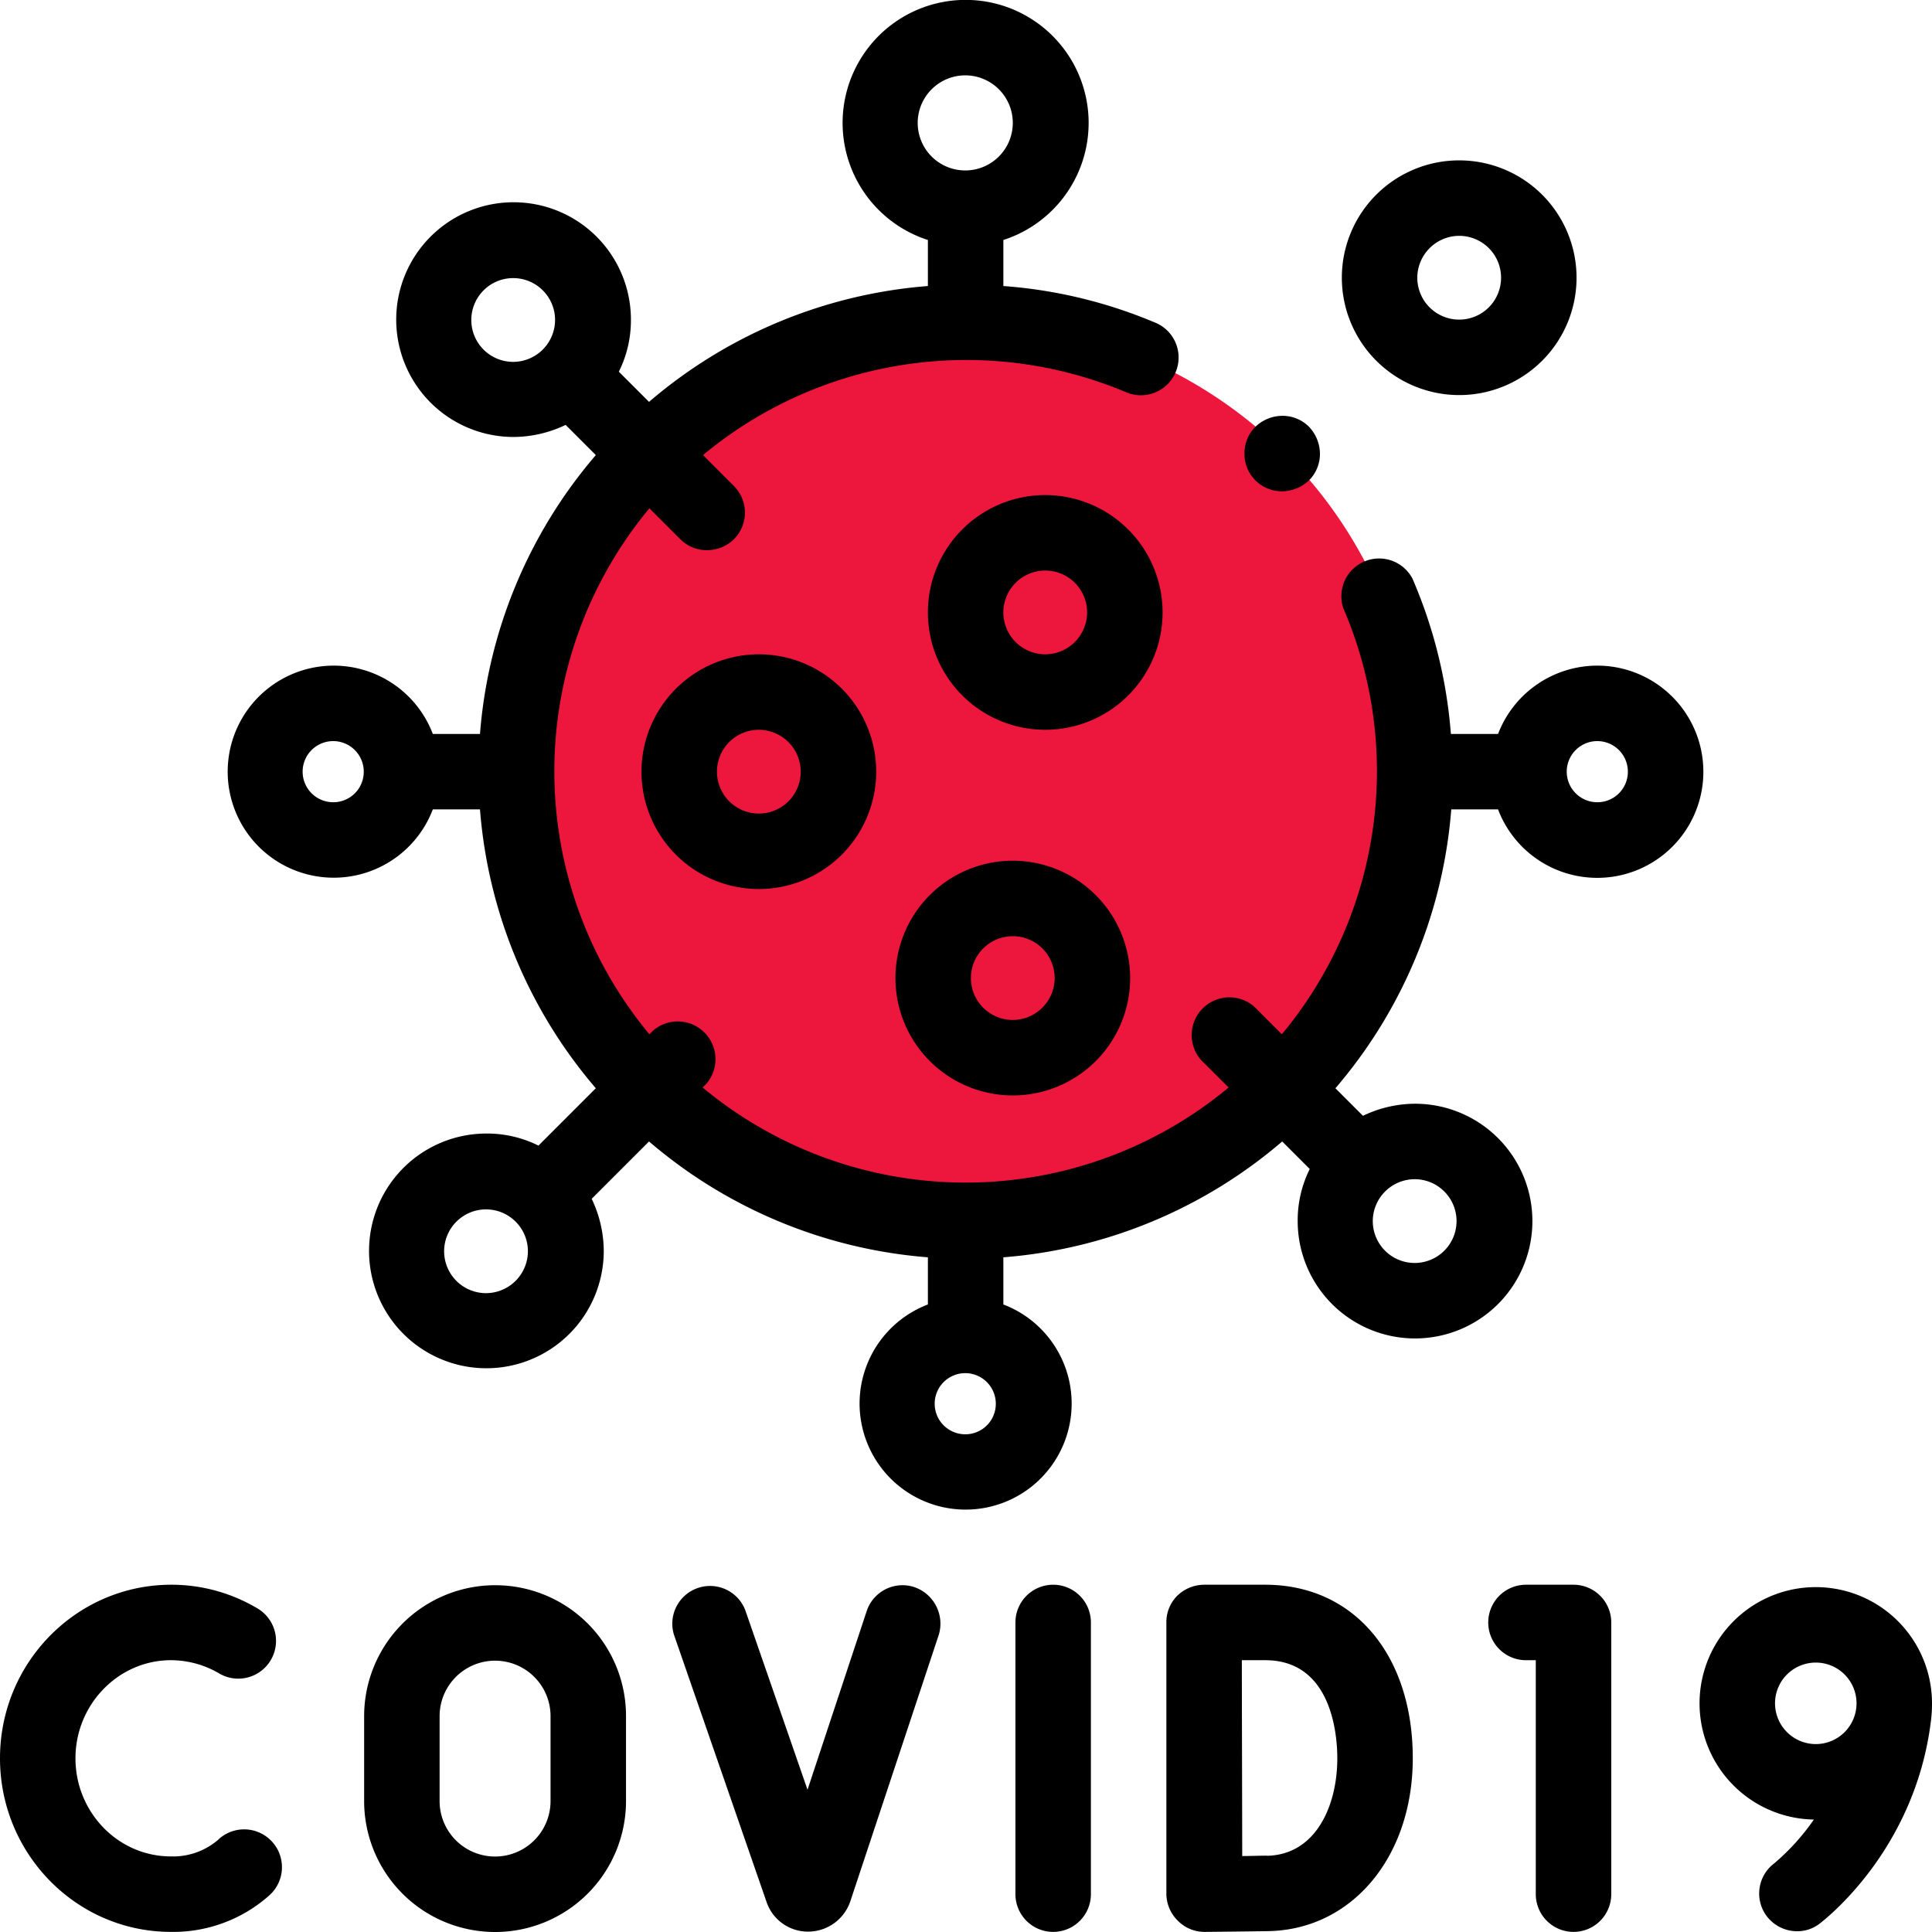 <svg id="Capa_1" data-name="Capa 1" xmlns="http://www.w3.org/2000/svg" viewBox="0 0 512 512"><defs><style>.cls-1{fill:#ed163c;}</style></defs><circle class="cls-1" cx="256.4" cy="204.47" r="119.1"/><path d="M278.4,420a10,10,0,0,0-10,10v72a10,10,0,0,0,20,0V430A10,10,0,0,0,278.4,420Z" transform="translate(0.7 -0.03)"/><path d="M57.3,487.43A18.33,18.33,0,0,1,44.6,492c-14,0-25.3-11.7-25.3-26s11.4-26,25.3-26a25.32,25.32,0,0,1,12.6,3.4,10,10,0,1,0,10.2-17.2A44.54,44.54,0,0,0,44.7,420C19.6,420-.7,440.63-.7,466s20.3,46,45.3,46a38.29,38.29,0,0,0,26.1-9.7,10,10,0,0,0-13.4-14.9Z" transform="translate(0.7 -0.03)"/><path d="M241.6,420.63a10,10,0,0,0-12.6,6.3l-15.7,47.4-16.5-47.6a10,10,0,0,0-18.9,6.5l24.6,71a11.58,11.58,0,0,0,11,7.7h.1a11.82,11.82,0,0,0,11-7.9l23.5-70.8a10.24,10.24,0,0,0-6.5-12.6Z" transform="translate(0.7 -0.03)"/><path d="M130.5,420.13a34.72,34.72,0,0,0-34.7,34.7v22.5a34.7,34.7,0,0,0,69.4,0v-22.5a34.65,34.65,0,0,0-34.7-34.7Zm14.7,57.2a14.7,14.7,0,0,1-29.4,0v-22.5a14.7,14.7,0,0,1,29.4,0Z" transform="translate(0.7 -0.03)"/><path d="M416.3,420H403.7a10,10,0,0,0,0,20h2.6v62a10,10,0,0,0,20,0V430A10,10,0,0,0,416.3,420Z" transform="translate(0.7 -0.03)"/><path d="M511.3,451.43a30.8,30.8,0,1,0-31.3,30.8,60.17,60.17,0,0,1-10.5,11.6,10,10,0,0,0-2,14,10.13,10.13,0,0,0,8,4,9.63,9.63,0,0,0,6-2c1-.8,25.2-19.1,29.5-53.6A36.36,36.36,0,0,0,511.3,451.43Zm-41.6,0a10.8,10.8,0,1,1,10.8,10.8A10.82,10.82,0,0,1,469.7,451.43Z" transform="translate(0.7 -0.03)"/><path d="M422.6,176.43a28.19,28.19,0,0,0-26.3,18.1H383.8a128.5,128.5,0,0,0-10.2-41.2,10,10,0,0,0-18.3,7.9A109.1,109.1,0,0,1,339,274.13l-6.3-6.3a10,10,0,1,0-14.1,14.1l6.3,6.3a109,109,0,0,1-139.4,0l1-1a10,10,0,0,0-14.1-14.1l-1,1a109,109,0,0,1,0-139.4l8.2,8.2a9.82,9.82,0,0,0,7.1,2.9,10.24,10.24,0,0,0,7.1-2.9,10,10,0,0,0,0-14.1l-8.2-8.2a109.22,109.22,0,0,1,112.5-16.5,10,10,0,0,0,7.8-18.4,127.11,127.11,0,0,0-40.7-9.9V63.63a32.6,32.6,0,1,0-20,0v12.2a128.9,128.9,0,0,0-73.9,30.7l-8-8a30.45,30.45,0,0,0,3.2-13.8,31.1,31.1,0,1,0-31.1,31.1,32.15,32.15,0,0,0,13.8-3.2l8,8a128.9,128.9,0,0,0-30.7,73.9H114a28.1,28.1,0,1,0,0,20h12.5a128.9,128.9,0,0,0,30.7,73.9L142,303.63a30.45,30.45,0,0,0-13.8-3.2,31.1,31.1,0,1,0,31.1,31.1,32.15,32.15,0,0,0-3.2-13.8l15.2-15.2a128.9,128.9,0,0,0,73.9,30.7v12.5a28.1,28.1,0,1,0,20,0v-12.5a128.9,128.9,0,0,0,73.9-30.7l7.3,7.3a30.45,30.45,0,0,0-3.2,13.8,31.1,31.1,0,1,0,31.1-31.1,32.15,32.15,0,0,0-13.8,3.2l-7.3-7.3a128.9,128.9,0,0,0,30.7-73.9h12.4a28.12,28.12,0,1,0,26.3-38.1ZM255.1,20a12.6,12.6,0,1,1-12.6,12.6A12.61,12.61,0,0,1,255.1,20ZM135.3,95.93a11.1,11.1,0,1,1,11.1-11.1A11.14,11.14,0,0,1,135.3,95.93ZM87.6,212.63a8.1,8.1,0,1,1,8.1-8.1A8.07,8.07,0,0,1,87.6,212.63Zm40.5,130.1a11.1,11.1,0,1,1,11.1-11.1A11.14,11.14,0,0,1,128.1,342.73Zm127,37.4a8.1,8.1,0,1,1,8.1-8.1,8.07,8.07,0,0,1-8.1,8.1Zm119.1-67.6a11.1,11.1,0,1,1-11.1,11.1A11.14,11.14,0,0,1,374.2,312.53Zm48.4-99.9a8.1,8.1,0,1,1,8.1-8.1A8.07,8.07,0,0,1,422.6,212.63Z" transform="translate(0.7 -0.03)"/><path d="M169.3,204.53a31.1,31.1,0,1,0,31.1-31.1A31.13,31.13,0,0,0,169.3,204.53Zm42.2,0a11.1,11.1,0,1,1-11.1-11.1A11.14,11.14,0,0,1,211.5,204.53Z" transform="translate(0.7 -0.03)"/><path d="M276.3,131.23a31.1,31.1,0,1,0,31.1,31.1A31.13,31.13,0,0,0,276.3,131.23Zm0,42.2a11.1,11.1,0,1,1,11.1-11.1A11.14,11.14,0,0,1,276.3,173.43Z" transform="translate(0.7 -0.03)"/><path d="M267.7,228.13a31.1,31.1,0,1,0,31.1,31.1A31.13,31.13,0,0,0,267.7,228.13Zm0,42.2a11.1,11.1,0,1,1,11.1-11.1A11.14,11.14,0,0,1,267.7,270.33Z" transform="translate(0.7 -0.03)"/><path d="M386,104.73a31.1,31.1,0,1,0-31.1-31.1A31.13,31.13,0,0,0,386,104.73Zm0-42.2a11.1,11.1,0,1,1-11.1,11.1A11.14,11.14,0,0,1,386,62.53Z" transform="translate(0.7 -0.03)"/><path d="M339.1,130.23a10.52,10.52,0,0,0,7.1-2.9,9.9,9.9,0,0,0,2.9-7.1,10.52,10.52,0,0,0-2.9-7.1,9.9,9.9,0,0,0-7.1-2.9,10.33,10.33,0,0,0-7.1,2.9,9.9,9.9,0,0,0-2.9,7.1,9.9,9.9,0,0,0,10,10Z" transform="translate(0.7 -0.03)"/><path d="M334.6,420H318.4a10.33,10.33,0,0,0-7.1,2.9,9.9,9.9,0,0,0-2.9,7.1v72a10.09,10.09,0,0,0,3.1,7.1,9.84,9.84,0,0,0,7,2.9h.1c.4,0,11-.1,16.8-.2,22.2-.4,38.3-19.7,38.3-45.8,0-27.5-15.7-46-39.1-46Zm.4,71.8c-1.8,0-4.2.1-6.5.1,0-8.4-.1-43.1-.1-51.9h6.2c17.7,0,19.1,19.9,19.1,26C353.7,478.73,347.9,491.63,335,491.83Z" transform="translate(0.7 -0.03)"/></svg>